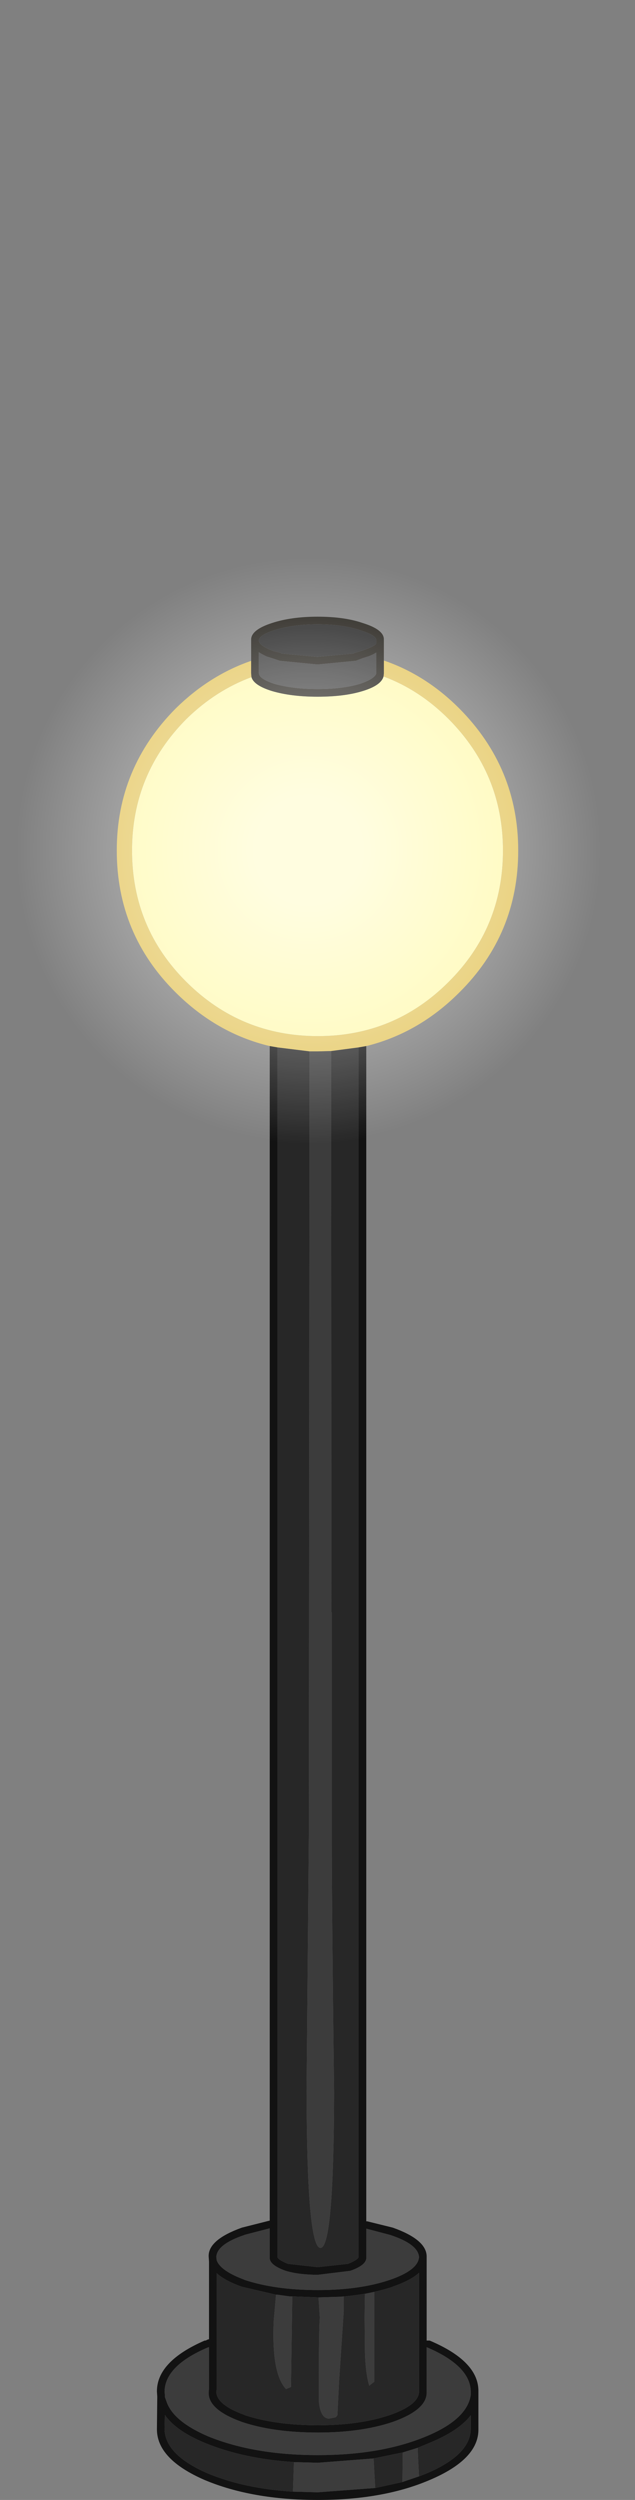 <?xml version="1.0" encoding="UTF-8" standalone="no"?>
<svg xmlns:ffdec="https://www.free-decompiler.com/flash" xmlns:xlink="http://www.w3.org/1999/xlink" ffdec:objectType="shape" height="376.4px" width="95.7px" xmlns="http://www.w3.org/2000/svg">
  <rect width="100%" height="100%" fill="#808080" stroke="none"/>
  <g transform="matrix(1.0, 0.0, 0.0, 1.0, 17.75, 376.35)">
    <path d="M20.15 -274.4 Q14.75 -272.4 10.35 -268.1 2.15 -259.85 2.15 -248.3 2.15 -236.65 10.35 -228.5 18.55 -220.35 30.15 -220.35 41.7 -220.35 49.85 -228.5 58.05 -236.65 58.05 -248.3 58.05 -259.85 49.85 -268.1 45.45 -272.5 40.05 -274.5 L40.1 -274.95 40.1 -276.9 Q46.4 -274.75 51.45 -269.7 60.35 -260.75 60.35 -248.3 60.35 -235.7 51.45 -226.9 45.35 -220.8 37.45 -218.85 L36.3 -218.65 32.15 -218.1 30.15 -218.05 28.9 -218.05 24.05 -218.65 22.9 -218.85 Q14.95 -220.75 8.75 -226.9 -0.15 -235.7 -0.15 -248.3 -0.15 -260.75 8.75 -269.7 13.85 -274.7 20.1 -276.85 L20.1 -275.0 20.15 -274.4" fill="#e5c864" fill-rule="evenodd" stroke="none"/>
    <path d="M40.05 -274.5 Q45.45 -272.5 49.85 -268.1 58.05 -259.85 58.05 -248.3 58.05 -236.65 49.85 -228.5 41.7 -220.35 30.15 -220.35 18.55 -220.35 10.35 -228.5 2.15 -236.65 2.15 -248.3 2.15 -259.85 10.35 -268.1 14.75 -272.4 20.15 -274.4 20.5 -273.15 23.25 -272.3 26.15 -271.45 30.1 -271.45 34.15 -271.45 36.9 -272.3 39.7 -273.15 40.05 -274.5" fill="#fffab3" fill-rule="evenodd" stroke="none"/>
    <path d="M20.15 -274.4 L20.1 -275.0 20.1 -276.85 20.1 -280.1 Q20.15 -281.55 23.25 -282.55 26.15 -283.5 30.1 -283.5 34.15 -283.5 36.9 -282.55 40.15 -281.55 40.1 -280.05 L40.1 -279.5 40.1 -279.3 40.1 -276.9 40.1 -274.95 40.05 -274.5 Q39.7 -273.15 36.9 -272.3 34.15 -271.45 30.1 -271.45 26.15 -271.45 23.25 -272.3 20.5 -273.15 20.15 -274.4 M23.55 -281.45 Q21.4 -280.75 21.25 -279.95 L21.25 -279.9 Q21.4 -279.05 23.55 -278.3 L24.6 -278.05 24.7 -277.95 30.1 -277.45 35.5 -277.95 35.7 -278.05 36.55 -278.3 Q38.85 -279.05 38.95 -279.5 L38.95 -280.05 Q38.8 -280.75 36.55 -281.45 33.9 -282.35 30.1 -282.35 26.4 -282.35 23.55 -281.45 M24.45 -276.85 L23.25 -277.25 22.45 -277.5 Q21.7 -277.85 21.25 -278.15 L21.25 -275.0 21.3 -274.8 Q21.5 -274.1 23.55 -273.4 26.4 -272.6 30.1 -272.6 33.9 -272.6 36.55 -273.4 38.6 -274.1 38.95 -274.9 L38.95 -275.0 38.95 -278.1 Q38.5 -277.8 37.85 -277.55 L36.9 -277.25 35.85 -276.85 35.75 -276.85 30.1 -276.3 24.5 -276.85 24.45 -276.85" fill="#201d17" fill-rule="evenodd" stroke="none"/>
    <path d="M23.55 -281.45 Q26.4 -282.35 30.1 -282.35 33.9 -282.35 36.55 -281.45 38.8 -280.75 38.95 -280.05 L38.95 -279.5 Q38.85 -279.05 36.55 -278.3 L35.7 -278.05 35.5 -277.95 30.1 -277.45 24.7 -277.95 24.6 -278.05 23.55 -278.3 Q21.4 -279.05 21.25 -279.9 L21.25 -279.95 Q21.4 -280.75 23.55 -281.45" fill="#252525" fill-rule="evenodd" stroke="none"/>
    <path d="M28.9 -218.05 L30.15 -218.05 32.15 -218.1 32.2 -133.6 32.25 -133.6 32.25 -100.0 Q32.25 -89.65 32.6 -61.25 32.55 -37.9 30.55 -37.9 28.5 -37.9 28.45 -61.55 L28.8 -100.35 28.9 -218.05 M24.45 -276.85 L24.5 -276.85 30.1 -276.3 35.75 -276.85 35.85 -276.85 36.9 -277.25 37.85 -277.55 Q38.5 -277.8 38.95 -278.1 L38.95 -275.0 38.95 -274.9 Q38.6 -274.1 36.55 -273.4 33.9 -272.6 30.1 -272.6 26.4 -272.6 23.55 -273.4 21.5 -274.1 21.3 -274.8 L21.25 -275.0 21.25 -278.15 Q21.7 -277.85 22.45 -277.5 L23.25 -277.25 24.45 -276.85 M25.3 -34.45 Q27.3 -33.85 30.15 -33.85 L35.05 -34.45 Q37.6 -35.35 37.45 -36.55 L37.45 -40.8 41.05 -39.85 Q45.3 -38.45 45.4 -36.5 45.25 -34.55 41.05 -33.1 36.5 -31.55 30.15 -31.55 23.7 -31.55 19.05 -33.1 L19.1 -33.1 Q15.45 -34.45 14.9 -36.05 L14.9 -36.1 14.85 -36.55 Q14.95 -38.45 19.1 -39.85 L19.05 -39.85 22.9 -40.85 22.9 -36.55 Q22.75 -35.35 25.3 -34.45 M26.3 -30.6 L26.1 -16.95 25.35 -16.65 Q23.15 -19.0 23.5 -26.9 L23.85 -30.85 24.1 -30.85 25.9 -30.6 26.3 -30.6 M33.6 -30.55 L34.05 -30.55 34.05 -28.3 33.35 -17.8 33.1 -12.7 32.85 -12.4 31.85 -12.2 Q30.55 -12.2 30.3 -14.8 L30.3 -17.6 Q30.3 -25.75 30.45 -27.4 L30.25 -30.45 33.6 -30.55 M37.25 -30.95 L38.65 -31.25 38.65 -17.75 37.9 -17.15 Q37.35 -18.95 37.25 -22.1 L37.2 -27.5 37.25 -30.95 M13.75 -22.95 L13.75 -16.75 13.7 -16.2 Q13.55 -13.55 18.7 -11.7 23.45 -10.1 30.15 -10.1 36.7 -10.1 41.45 -11.7 46.65 -13.55 46.55 -16.2 L46.55 -16.65 46.55 -22.95 Q53.15 -20.15 53.2 -16.25 L53.2 -15.75 Q52.65 -12.1 46.55 -9.55 39.75 -6.7 30.15 -6.7 20.5 -6.7 13.55 -9.55 8.35 -11.8 7.35 -14.75 L7.1 -15.45 7.1 -15.75 7.05 -16.25 Q7.1 -20.15 13.55 -22.9 L13.75 -22.95 M26.55 -5.65 L30.15 -5.55 38.55 -6.2 38.8 -1.75 30.15 -1.1 26.4 -1.2 26.55 -5.65 M42.95 -7.1 L45.2 -7.8 45.25 -6.4 45.4 -3.5 42.9 -2.65 42.95 -7.1" fill="#3c3c3c" fill-rule="evenodd" stroke="none"/>
    <path d="M24.05 -218.65 L28.9 -218.05 28.8 -100.35 28.45 -61.55 Q28.5 -37.9 30.55 -37.9 32.55 -37.9 32.6 -61.25 32.25 -89.65 32.25 -100.0 L32.25 -133.6 32.2 -133.6 32.15 -218.1 36.3 -218.65 36.3 -36.55 Q36.2 -36.1 34.7 -35.5 L30.15 -35.0 25.65 -35.5 Q24.15 -36.1 24.05 -36.55 L24.05 -218.65 M23.85 -30.85 L23.5 -26.9 Q23.15 -19.0 25.35 -16.65 L26.1 -16.95 26.3 -30.6 30.15 -30.45 30.25 -30.45 30.45 -27.4 Q30.3 -25.75 30.3 -17.6 L30.3 -14.8 Q30.55 -12.2 31.85 -12.2 L32.85 -12.4 33.1 -12.7 33.35 -17.8 34.05 -28.3 34.05 -30.55 33.6 -30.55 Q38.0 -30.9 41.45 -32.05 L41.4 -32.05 Q44.15 -33.0 45.4 -34.15 L45.4 -16.65 45.4 -16.2 Q45.3 -14.25 41.05 -12.75 36.5 -11.2 30.15 -11.2 23.7 -11.2 19.05 -12.75 L19.1 -12.75 Q14.95 -14.25 14.85 -16.2 L14.9 -16.55 14.9 -16.65 14.9 -34.1 Q16.15 -32.95 18.7 -32.05 L23.85 -30.85 M37.25 -30.95 L37.2 -27.5 37.25 -22.1 Q37.35 -18.95 37.9 -17.15 L38.65 -17.75 38.65 -31.25 37.25 -30.95 M26.4 -1.2 Q19.1 -1.65 13.55 -3.95 7.1 -6.75 7.05 -10.65 L7.1 -12.75 Q8.75 -10.35 13.1 -8.55 18.9 -6.15 26.55 -5.65 L26.4 -1.2 M38.55 -6.2 L42.95 -7.1 42.9 -2.65 38.8 -1.75 38.55 -6.2 M45.2 -7.8 L47.0 -8.55 Q51.4 -10.35 53.2 -12.7 L53.2 -10.65 Q53.15 -6.75 46.55 -3.95 L45.4 -3.5 45.25 -6.4 45.2 -7.8" fill="#272727" fill-rule="evenodd" stroke="none"/>
    <path d="M12.15 -373.05 Q20.45 -376.35 30.05 -376.35 39.7 -376.35 48.0 -373.05 L12.15 -373.05" fill="url(#gradient0)" fill-rule="evenodd" stroke="none"/>
    <path d="M22.9 -218.85 L24.05 -218.65 24.05 -36.55 Q24.15 -36.1 25.65 -35.5 L30.15 -35.0 34.7 -35.5 Q36.2 -36.1 36.3 -36.55 L36.3 -218.65 37.45 -218.85 37.45 -41.9 37.6 -41.9 41.45 -40.95 Q46.65 -39.1 46.55 -36.5 L46.55 -23.95 46.6 -23.95 47.0 -23.95 Q54.45 -20.8 54.35 -16.25 L54.35 -15.75 54.35 -10.65 Q54.45 -6.1 47.0 -2.95 40.0 0.05 30.15 0.05 20.25 0.05 13.1 -2.95 5.85 -6.1 5.9 -10.65 L5.95 -15.35 5.95 -15.45 5.95 -15.55 5.9 -16.25 Q5.85 -20.8 13.1 -23.95 L13.25 -23.95 13.55 -24.1 13.75 -24.15 13.75 -35.85 13.7 -36.55 Q13.55 -39.1 18.7 -40.95 L22.85 -42.0 22.9 -42.0 22.9 -218.85 M25.3 -34.45 Q22.75 -35.35 22.9 -36.55 L22.9 -40.85 19.05 -39.85 19.1 -39.85 Q14.95 -38.45 14.85 -36.55 L14.9 -36.1 14.9 -36.05 Q15.45 -34.45 19.1 -33.1 L19.05 -33.1 Q23.7 -31.55 30.15 -31.55 36.5 -31.55 41.05 -33.1 45.25 -34.55 45.4 -36.5 45.3 -38.45 41.05 -39.85 L37.45 -40.8 37.45 -36.55 Q37.6 -35.35 35.05 -34.45 L30.15 -33.85 Q27.3 -33.85 25.3 -34.45 M23.85 -30.85 L18.7 -32.05 Q16.15 -32.95 14.9 -34.1 L14.9 -16.65 14.9 -16.55 14.85 -16.2 Q14.95 -14.25 19.1 -12.75 L19.05 -12.75 Q23.7 -11.2 30.15 -11.2 36.5 -11.2 41.05 -12.75 45.3 -14.25 45.4 -16.2 L45.4 -16.65 45.4 -34.15 Q44.15 -33.0 41.4 -32.05 L41.45 -32.05 Q38.0 -30.9 33.6 -30.55 L30.25 -30.45 30.15 -30.45 26.3 -30.6 25.9 -30.6 24.1 -30.85 23.85 -30.85 M13.75 -22.95 L13.55 -22.9 Q7.1 -20.15 7.05 -16.25 L7.1 -15.75 7.1 -15.45 7.35 -14.75 Q8.35 -11.8 13.55 -9.55 20.5 -6.7 30.15 -6.7 39.75 -6.7 46.55 -9.55 52.65 -12.1 53.2 -15.75 L53.2 -16.25 Q53.15 -20.15 46.55 -22.95 L46.55 -16.65 46.55 -16.2 Q46.65 -13.55 41.45 -11.7 36.7 -10.1 30.15 -10.1 23.45 -10.1 18.7 -11.7 13.55 -13.55 13.7 -16.2 L13.75 -16.75 13.75 -22.95 M26.55 -5.65 Q18.9 -6.15 13.1 -8.55 8.75 -10.35 7.1 -12.75 L7.05 -10.65 Q7.1 -6.75 13.55 -3.95 19.1 -1.65 26.4 -1.2 L30.15 -1.1 38.8 -1.75 42.9 -2.65 45.4 -3.5 46.55 -3.95 Q53.15 -6.75 53.2 -10.65 L53.2 -12.7 Q51.4 -10.35 47.0 -8.55 L45.2 -7.8 42.95 -7.1 38.55 -6.2 30.15 -5.55 26.55 -5.65" fill="#121212" fill-rule="evenodd" stroke="none"/>
    <path d="M77.95 -248.35 Q77.95 -228.6 63.85 -214.6 49.8 -200.45 30.05 -200.45 10.3 -200.45 -3.8 -214.6 -17.75 -228.6 -17.75 -248.35 -17.75 -268.1 -3.8 -282.2 3.45 -289.35 12.15 -292.85 L48.0 -292.85 Q56.65 -289.35 63.85 -282.2 77.95 -268.1 77.95 -248.35" fill="url(#gradient1)" fill-rule="evenodd" stroke="none"/>
  </g>
  <defs>
    <radialGradient cx="0" cy="0" gradientTransform="matrix(0.054, 0.0, 0.0, 0.054, 28.7, -328.55)" gradientUnits="userSpaceOnUse" id="gradient0" r="819.2" spreadMethod="pad">
      <stop offset="0.188" stop-color="#ffffff" stop-opacity="0.588"/>
      <stop offset="1.0" stop-color="#ffffff" stop-opacity="0.0"/>
    </radialGradient>
    <radialGradient cx="0" cy="0" gradientTransform="matrix(0.054, 0.0, 0.0, 0.054, 28.75, -248.35)" gradientUnits="userSpaceOnUse" id="gradient1" r="819.2" spreadMethod="pad">
      <stop offset="0.188" stop-color="#ffffff" stop-opacity="0.588"/>
      <stop offset="1.0" stop-color="#ffffff" stop-opacity="0.0"/>
    </radialGradient>
  </defs>
</svg>
